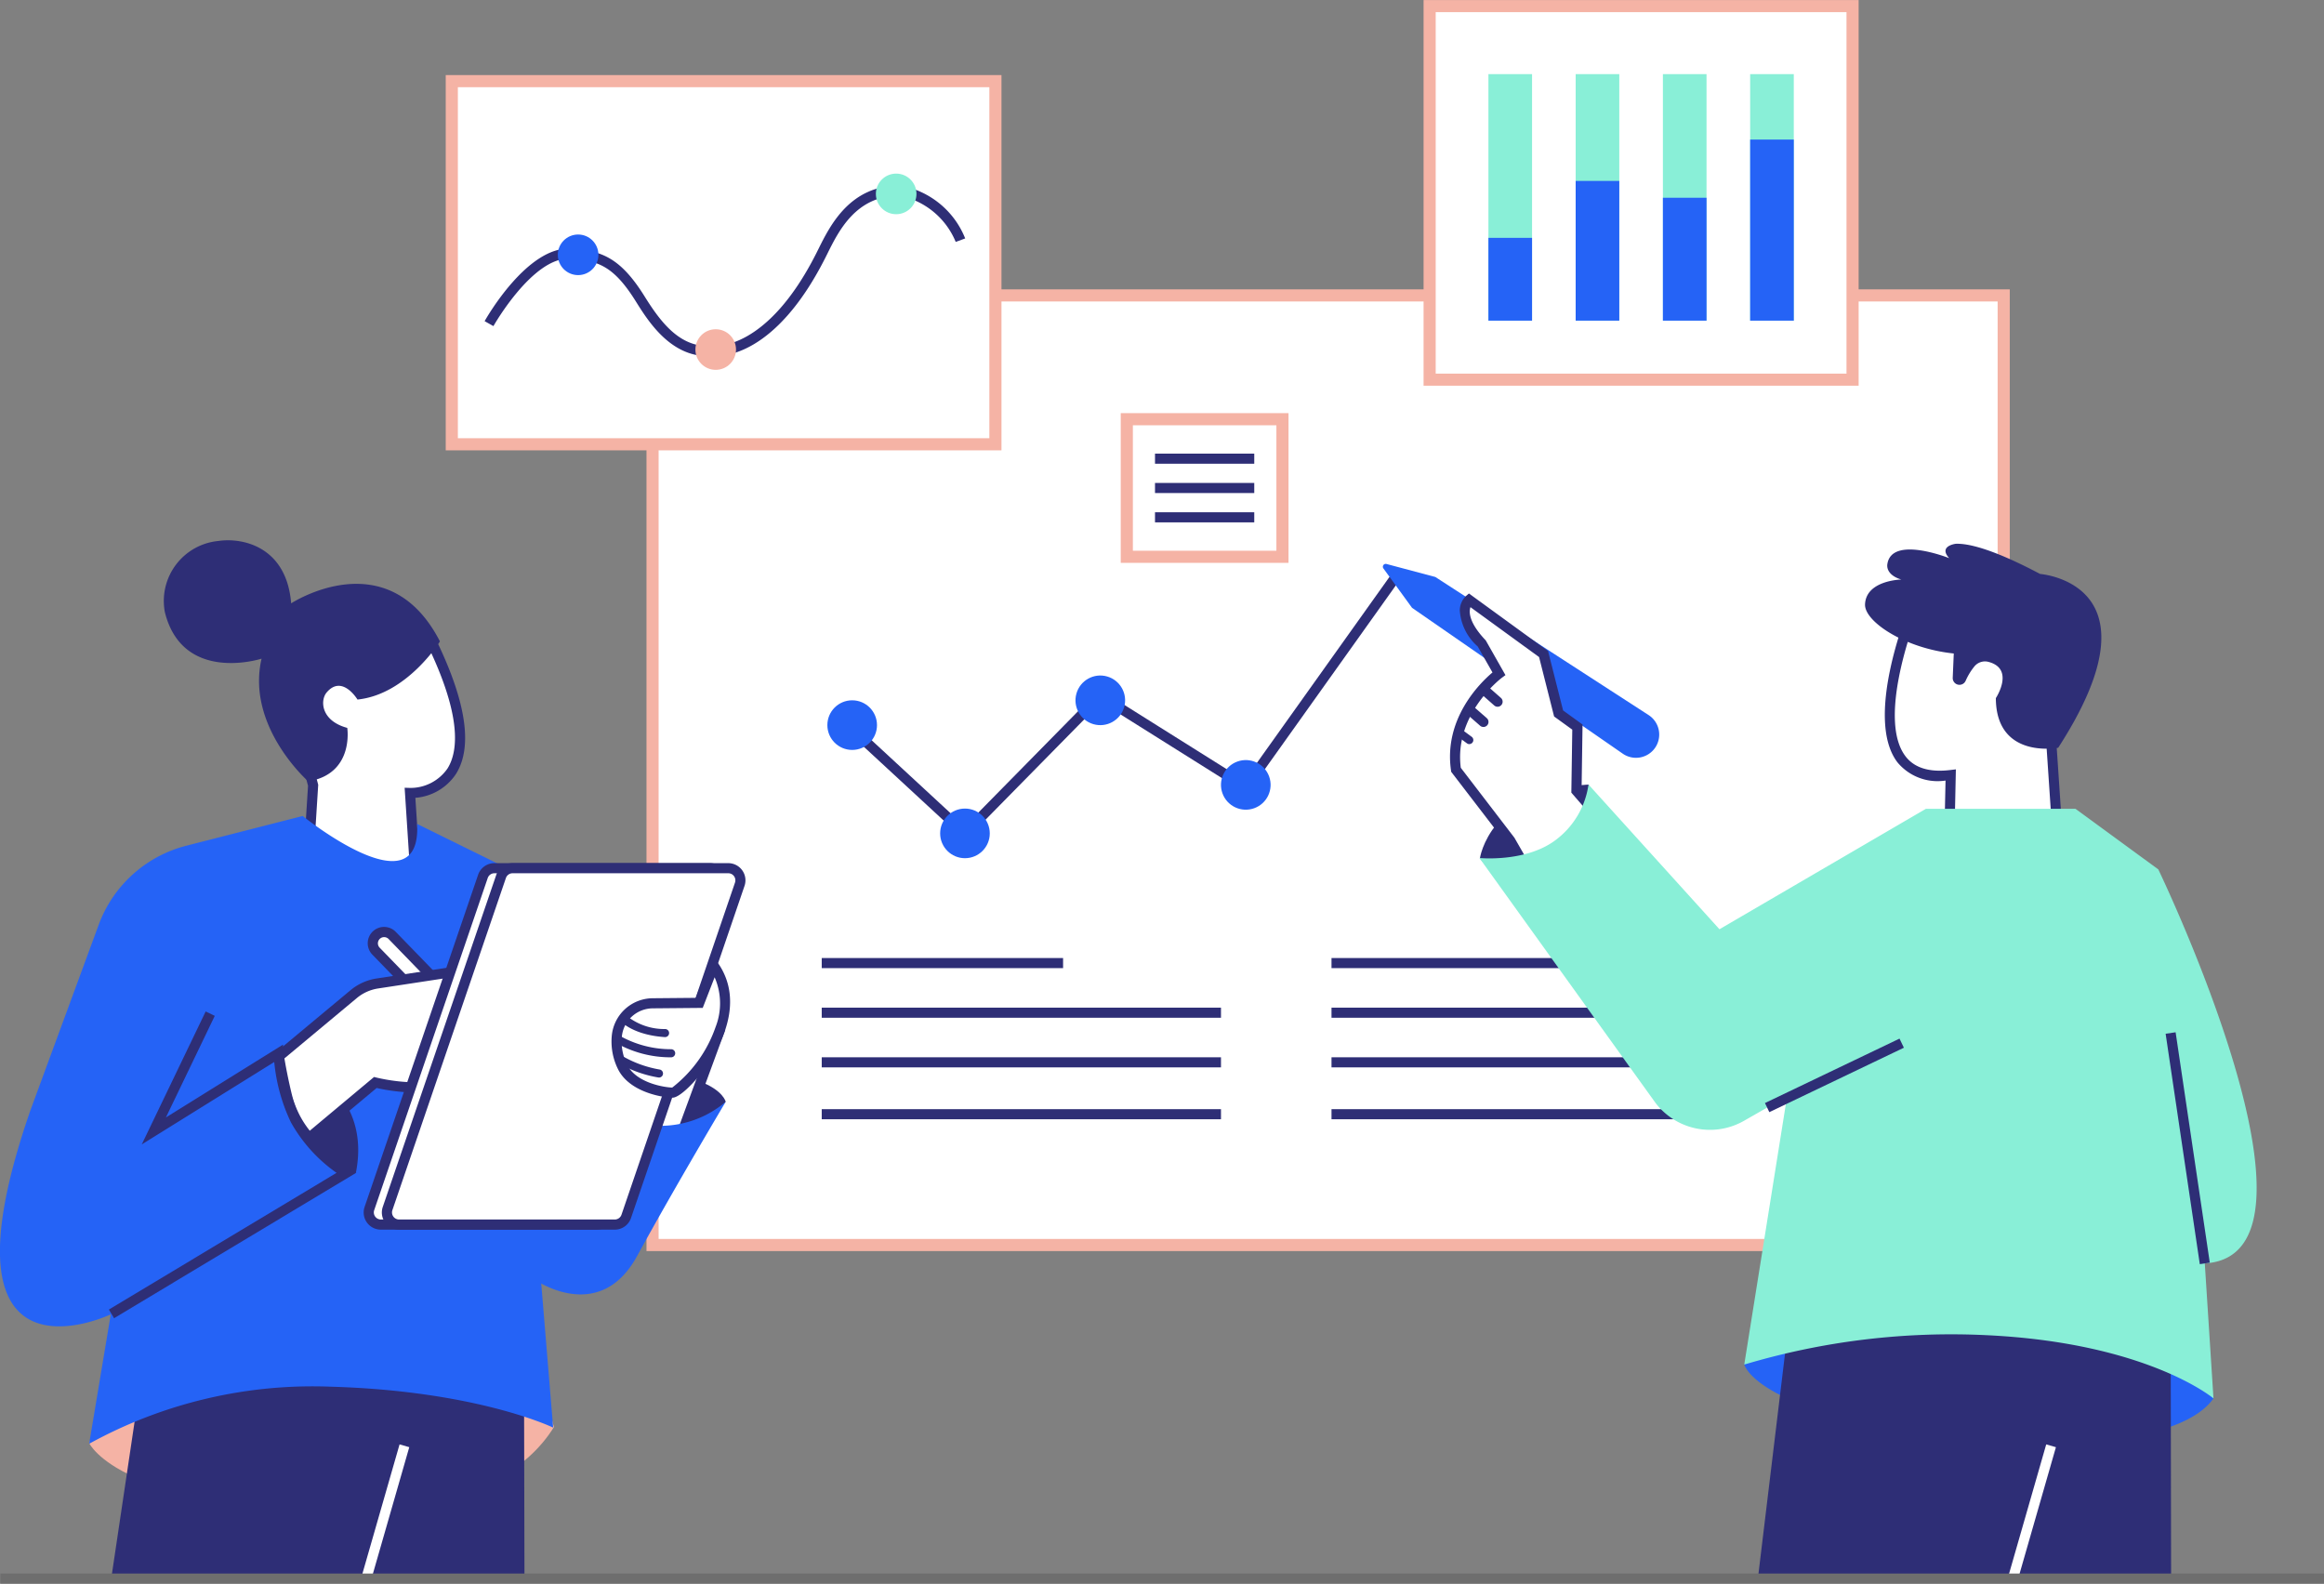 <svg xmlns="http://www.w3.org/2000/svg" width="224.139" height="152.741" viewBox="0 0 224.139 152.741"><rect x="0" y="0" width="224.139" height="152.741" fill="#808080" stroke="none"/><g data-name="Group 66829"><g data-name="Group 66758"><path data-name="Rectangle 5587" transform="translate(62.936 28.493)" style="fill:#fff" d="M0 0h130.312v91.588H0z"></path><path data-name="Path 100945" d="M676.351 444.073H544.87v-92.757h131.481zM546.039 442.9h129.143v-90.415H546.039z" transform="translate(-482.519 -323.408)" style="fill:#f5b3a5"></path></g><g data-name="Group 66759"><path data-name="Rectangle 5588" style="fill:#2e2e76" d="M0 0h23.278v.974H0z" transform="translate(128.418 92.4)"></path></g><g data-name="Group 66760"><path data-name="Rectangle 5589" style="fill:#2e2e76" d="M0 0h38.506v.974H0z" transform="translate(128.418 97.186)"></path></g><g data-name="Group 66761"><path data-name="Rectangle 5590" style="fill:#2e2e76" d="M0 0h38.506v.974H0z" transform="translate(128.418 101.972)"></path></g><g data-name="Group 66762"><path data-name="Rectangle 5591" style="fill:#2e2e76" d="M0 0h38.506v.974H0z" transform="translate(128.418 106.976)"></path></g><g data-name="Group 66768"><g data-name="Group 66763"><path data-name="Rectangle 5592" transform="translate(108.676 40.431)" style="fill:#fff" d="M0 0h15.011v13.27H0z"></path><path data-name="Path 100946" d="M795.761 427.015h-16.18v-14.44h16.18zm-15.011-1.169h13.842v-12.1H780.75z" transform="translate(-671.49 -372.729)" style="fill:#f5b3a5"></path></g><g data-name="Group 66767"><g data-name="Group 66764"><path data-name="Rectangle 5593" style="fill:#2e2e76" d="M0 0h9.572v.974H0z" transform="translate(111.395 43.751)"></path></g><g data-name="Group 66765"><path data-name="Rectangle 5594" style="fill:#2e2e76" d="M0 0h9.572v.974H0z" transform="translate(111.395 46.579)"></path></g><g data-name="Group 66766"><path data-name="Rectangle 5595" style="fill:#2e2e76" d="M0 0h9.572v.974H0z" transform="translate(111.395 49.407)"></path></g></g></g><g data-name="Group 66769"><path data-name="Path 100947" d="m653.5 517.162-11.88-10.98.661-.715 11.183 10.339 13-13.213 13.974 8.775 14.309-20.075.793.566-14.84 20.822-14.089-8.847z" transform="translate(-560.415 -436.106)" style="fill:#2e2e76"></path></g><g data-name="Group 66770" transform="translate(79.796 67.543)"><circle data-name="Ellipse 2915" cx="2.393" cy="2.393" r="2.393" style="fill:#2563f6"></circle></g><g data-name="Group 66771" transform="translate(90.673 77.985)"><circle data-name="Ellipse 2916" cx="2.393" cy="2.393" r="2.393" style="fill:#2563f6"></circle></g><g data-name="Group 66772" transform="translate(103.164 64.588)"><circle data-name="Ellipse 2917" cx="2.393" cy="2.393" r="2.393" transform="rotate(-74.16 3.047 2.303)" style="fill:#2563f6"></circle></g><g data-name="Group 66773" transform="translate(117.087 72.637)"><circle data-name="Ellipse 2918" cx="2.393" cy="2.393" r="2.393" transform="rotate(-19.864 4.643 .813)" style="fill:#2563f6"></circle></g><g data-name="Group 66774"><path data-name="Rectangle 5596" style="fill:#2e2e76" d="M0 0h23.278v.974H0z" transform="translate(79.252 92.4)"></path></g><g data-name="Group 66775"><path data-name="Rectangle 5597" style="fill:#2e2e76" d="M0 0h38.506v.974H0z" transform="translate(79.252 97.186)"></path></g><g data-name="Group 66776"><path data-name="Rectangle 5598" style="fill:#2e2e76" d="M0 0h38.506v.974H0z" transform="translate(79.252 101.972)"></path></g><g data-name="Group 66777"><path data-name="Rectangle 5599" style="fill:#2e2e76" d="M0 0h38.506v.974H0z" transform="translate(79.252 106.976)"></path></g><g data-name="Chart"><g data-name="Group 66778"><path data-name="Rectangle 5600" transform="translate(137.882 .585)" style="fill:#fff" d="M0 0h40.79v36.035H0z"></path><path data-name="Path 100948" d="M971.41 245.313h-41.96v-37.2h41.96zm-40.79-1.169h39.62v-34.866h-39.621z" transform="translate(-792.153 -208.109)" style="fill:#f5b3a5"></path></g><g data-name="Group 66787"><g data-name="Group 66779"><path data-name="Rectangle 5601" style="fill:#89efd7" d="M0 0h4.207v23.775H0z" transform="translate(143.552 7.149)"></path></g><g data-name="Group 66780"><path data-name="Rectangle 5602" style="fill:#2563f6" d="M0 0h4.207v7.985H0z" transform="translate(143.552 22.94)"></path></g><g data-name="Group 66781"><path data-name="Rectangle 5603" style="fill:#89efd7" d="M0 0h4.207v23.775H0z" transform="translate(151.966 7.149)"></path></g><g data-name="Group 66782"><path data-name="Rectangle 5604" style="fill:#2563f6" d="M0 0h4.207v13.474H0z" transform="translate(151.966 17.45)"></path></g><g data-name="Group 66783"><path data-name="Rectangle 5605" style="fill:#89efd7" d="M0 0h4.207v23.775H0z" transform="translate(160.38 7.149)"></path></g><g data-name="Group 66784"><path data-name="Rectangle 5606" style="fill:#2563f6" d="M0 0h4.207v11.852H0z" transform="translate(160.38 19.072)"></path></g><g data-name="Group 66785"><path data-name="Rectangle 5607" style="fill:#89efd7" d="M0 0h4.207v23.775H0z" transform="translate(168.795 7.149)"></path></g><g data-name="Group 66786"><path data-name="Rectangle 5608" style="fill:#2563f6" d="M0 0h4.207v17.466H0z" transform="translate(168.795 13.458)"></path></g></g></g><g data-name="Chart"><g data-name="Group 66788"><path data-name="Rectangle 5609" transform="translate(43.574 7.825)" style="fill:#fff" d="M0 0h52.429v35.025H0z"></path><path data-name="Path 100949" d="M499.114 281.458h-53.6v-36.195h53.6zm-52.429-1.169h51.26v-33.857h-51.26z" transform="translate(-402.526 -238.023)" style="fill:#f5b3a5"></path></g><g data-name="Group 66789"><path data-name="Path 100950" d="M486.28 316.365c-3.642 0-5.764-3.4-6.936-5.272-2.1-3.363-3.6-3.969-6.358-4.123-3.566-.2-7.343 6.43-7.38 6.5l-.849-.478c.166-.3 4.114-7.222 8.283-6.992 3 .166 4.827.894 7.13 4.579 1.568 2.509 3.508 5.154 6.709 4.778l.06-.007.06.008c.046 0 5 .459 9.727-8.874l.221-.442c1.139-2.294 3.046-6.134 7.828-6.134l.072.005a8.3 8.3 0 0 1 6.258 5.1l-.914.337a7.43 7.43 0 0 0-5.458-4.467c-4.148.022-5.812 3.373-6.914 5.593-.078.156-.152.307-.225.449-4.834 9.539-9.982 9.462-10.655 9.407a6.089 6.089 0 0 1-.659.033z" transform="translate(-418.017 -282.017)" style="fill:#2e2e76"></path></g><g data-name="Group 66790" transform="translate(53.798 22.618)"><circle data-name="Ellipse 2919" cx="1.958" cy="1.958" r="1.958" style="fill:#2563f6"></circle></g><g data-name="Group 66791" transform="translate(67.069 31.755)"><circle data-name="Ellipse 2920" cx="1.958" cy="1.958" r="1.958" style="fill:#f5b3a5"></circle></g><g data-name="Group 66792" transform="translate(84.473 16.744)"><circle data-name="Ellipse 2921" cx="1.958" cy="1.958" r="1.958" style="fill:#89efd7"></circle></g></g><g><g data-name="Group 66793"><path data-name="Path 100951" d="M269.08 884.55s3.118 6.626 25.529 6.236c0 0 13.836.974 19.293-7.8l-2.144-7.6-39.95.974z" transform="translate(-260.474 -745.354)" style="fill:#f5b3a5"></path></g><g data-name="Group 66796"><g data-name="Group 66794"><path data-name="Path 100952" d="m379.216 546.55-.751-11.531s9.834.316 1.427-15.865l-13.38 5.246 2.607 9.88-.78 12.36z" transform="translate(-338.919 -458.539)" style="fill:#fff"></path><path data-name="Path 100953" d="m365.416 544.592.808-12.8-2.7-10.224 14.193-5.559.2.389c3.465 6.669 4.331 11.464 2.575 14.254a5.178 5.178 0 0 1-3.916 2.3l.752 11.552zm-.726-22.436 2.516 9.537-.752 11.916 9.839-.077-.752-11.552.537.017a4.342 4.342 0 0 0 3.6-1.877c1.048-1.675 1.463-5.268-2.42-12.887z" transform="translate(-336.516 -456.004)" style="fill:#2e2e76"></path></g><g data-name="Group 66795"><path data-name="Path 100954" d="M324.575 490.863s-1.478-2.457-2.976-.68c-.636.755-.561 2.727 1.99 3.413 0 0 .7 4.43-3.765 5.159 0 0-6.013-5.286-4.5-11.835 0 0-7.6 2.455-9.328-4.492a5.814 5.814 0 0 1 5.182-6.862c2.283-.336 6.555.514 7 6.019 0 0 9.316-6.1 14.35 3.672-.006-.002-3.164 5.11-7.953 5.606z" transform="translate(-290.097 -423.393)" style="fill:#2e2e76"></path></g></g><g data-name="Group 66797"><path data-name="Path 100955" d="m319.759 880.114.047 21.32h-39.859l3.046-20.45z" transform="translate(-269.223 -749.156)" style="fill:#2e2e76"></path></g><g data-name="Group 66798"><path data-name="Path 100956" d="M512.424 741.331s-.974-4.482-17.344-2.339v6.041l13.836.39z" transform="translate(-442.432 -635.069)" style="fill:#2e2e76"></path></g><g data-name="Group 66799"><path data-name="Path 100957" d="m524.07 730.253 4.536-12.335-8.434-.527-4.092 11.109z" transform="translate(-459.34 -618.144)" style="fill:#fff"></path><path data-name="Path 100958" d="m521.694 728.718-8.951-1.965 4.411-11.973 9.448.59zm-7.65-2.677 7.029 1.543 4.163-11.323-7.419-.463z" transform="translate(-456.653 -616.042)" style="fill:#2e2e76"></path></g><g data-name="Group 66800"><path data-name="Path 100959" d="M254.113 611.958s11.471 9.25 11.036.766l11.266 5.548-.2 11.881.377 20.53 1.676 20.263s-7.332-3.558-21.558-3.948a44.685 44.685 0 0 0-23.192 5.507l2.085-12.482s-17.478 8.339-7.734-19.723l6.568-17.847a12.232 12.232 0 0 1 8.451-7.627z" transform="translate(-224.919 -533.258)" style="fill:#2563f6"></path></g><g data-name="Group 66801"><path data-name="Path 100960" d="M362.08 729.391s9.354 2.533 7.6 11.5c0 0-2.923.195-6.23-5.634a17.9 17.9 0 0 1-1.37-5.866z" transform="translate(-335.351 -627.806)" style="fill:#2e2e76"></path></g><g data-name="Group 66802"><path data-name="Path 100961" d="M486.131 760.979s6.309 4.569 10.007-2.175 8.555-14.892 8.555-14.892a9.721 9.721 0 0 1-8.964 1.949c-2.459-.594-10.251-4.243-10.251-4.243z" transform="translate(-434.701 -637.649)" style="fill:#2563f6"></path></g><g data-name="Group 66803"><path data-name="Path 100962" d="m419.954 678.662-8.634-8.9a1.088 1.088 0 0 0-1.538-.023 1.088 1.088 0 0 0-.024 1.538l8.634 8.9z" transform="translate(-373.491 -579.53)" style="fill:#fff"></path><path data-name="Path 100963" d="M416.369 678.852 407.4 669.6a1.575 1.575 0 1 1 2.261-2.193l8.973 9.25zm-7.842-10.952a.6.6 0 0 0-.431 1.019l8.294 8.551.862-.836-8.294-8.551a.6.6 0 0 0-.422-.182z" transform="translate(-371.478 -577.517)" style="fill:#2e2e76"></path></g><g data-name="Group 66804"><path data-name="Path 100964" d="M365.9 702.442a9.227 9.227 0 0 1-2.149-4.055c-.522-2.152-.768-3.795-.768-3.795l7.208-6a4.678 4.678 0 0 1 2.288-1.03l11.548-1.761-3.481 11.312a17.957 17.957 0 0 1-8.267 0z" transform="translate(-336.076 -592.709)" style="fill:#fff"></path><path data-name="Path 100965" d="m363.713 700.627-.315-.312a9.661 9.661 0 0 1-2.279-4.286c-.521-2.148-.766-3.769-.777-3.838l-.041-.271 7.418-6.177a5.164 5.164 0 0 1 2.526-1.137l12.316-1.879-3.787 12.309-.257.071a18.317 18.317 0 0 1-8.273.062zm-2.364-8.311c.091.548.327 1.879.717 3.483a9.074 9.074 0 0 0 1.728 3.492l6.2-5.184.24.06a17.739 17.739 0 0 0 7.764.065l3.171-10.306-10.781 1.644a4.192 4.192 0 0 0-2.05.922z" transform="translate(-333.918 -590.235)" style="fill:#2e2e76"></path></g><g data-name="Group 66805"><path data-name="Path 100966" d="M440.344 637.8h-20.807a1.169 1.169 0 0 0-1.106.791l-10.948 32.034a1.169 1.169 0 0 0 1.106 1.547H429.4a1.169 1.169 0 0 0 1.107-.791l10.948-32.034a1.169 1.169 0 0 0-1.111-1.547z" transform="translate(-371.853 -554.061)" style="fill:#fff"></path><path data-name="Path 100967" d="M427.378 670.644h-20.806a1.656 1.656 0 0 1-1.572-2.192l10.948-32.034a1.656 1.656 0 0 1 1.567-1.121h20.807a1.656 1.656 0 0 1 1.567 2.192l-10.948 32.034a1.656 1.656 0 0 1-1.563 1.121zm-9.858-34.373a.682.682 0 0 0-.645.461l-10.949 32.034a.682.682 0 0 0 .645.9h20.806a.682.682 0 0 0 .645-.461l10.948-32.034a.682.682 0 0 0-.645-.9z" transform="translate(-369.836 -552.048)" style="fill:#2e2e76"></path></g><g data-name="Group 66806"><path data-name="Path 100968" d="M449.344 637.8h-20.807a1.169 1.169 0 0 0-1.106.791l-10.948 32.034a1.169 1.169 0 0 0 1.106 1.547H438.4a1.169 1.169 0 0 0 1.107-.791l10.948-32.034a1.169 1.169 0 0 0-1.111-1.547z" transform="translate(-379.1 -554.061)" style="fill:#fff"></path><path data-name="Path 100969" d="M436.378 670.644h-20.806a1.656 1.656 0 0 1-1.572-2.192l10.948-32.034a1.656 1.656 0 0 1 1.567-1.121h20.807a1.656 1.656 0 0 1 1.567 2.192l-10.948 32.034a1.656 1.656 0 0 1-1.563 1.121zm-9.858-34.373a.682.682 0 0 0-.645.461l-10.949 32.034a.682.682 0 0 0 .645.9h20.806a.682.682 0 0 0 .645-.461l10.948-32.034a.682.682 0 0 0-.645-.9z" transform="translate(-377.083 -552.048)" style="fill:#2e2e76"></path></g><g data-name="Group 66807"><path data-name="Path 100970" d="m539.451 686.04-1.394 3.588-4.47.04a3.505 3.505 0 0 0-3.489 3.273 5.522 5.522 0 0 0 .6 2.95c1.031 1.915 3.916 2.393 4.786 2.393s7.665-6.976 3.967-12.244z" transform="translate(-470.618 -592.903)" style="fill:#fff"></path><path data-name="Path 100971" d="M533.476 694.537c-.8 0-4.031-.45-5.215-2.649a5.973 5.973 0 0 1-.662-3.208 3.992 3.992 0 0 1 3.971-3.734l4.14-.037 1.6-4.129.523.745c2.016 2.871 1.092 6.064-.037 8.236-1.31 2.527-3.509 4.776-4.32 4.776zm4.052-11.616-1.148 2.956-4.8.043a3.015 3.015 0 0 0-3.007 2.813 5.02 5.02 0 0 0 .547 2.693c.927 1.721 3.609 2.121 4.316 2.136a12.6 12.6 0 0 0 4.18-5.831 6.277 6.277 0 0 0-.089-4.81z" transform="translate(-468.605 -588.668)" style="fill:#2e2e76"></path></g><g data-name="Group 66808"><path data-name="Path 100972" d="m279.295 738.3-.5-.835 21.959-13.186a14.716 14.716 0 0 1-4.4-4.868 17.2 17.2 0 0 1-1.609-5.822l-12.779 7.948 6.164-12.822.878.422-4.713 9.8 11.292-7.023.054.81a18.135 18.135 0 0 0 1.565 6.21 13.558 13.558 0 0 0 4.709 4.925l.745.408-.727.437z" transform="translate(-268.294 -611.161)" style="fill:#2e2e76"></path></g><g data-name="Group 66809"><path data-name="Rectangle 5610" transform="rotate(-73.968 118.433 52.936)" style="fill:#fff" d="M0 0h13.355v.974H0z"></path></g><g data-name="Group 66810"><path data-name="Path 100973" d="M535.882 712.318h-.026c-3.047-.2-4.231-1.491-4.28-1.546a.39.39 0 0 1 .579-.522 5.8 5.8 0 0 0 3.752 1.29.39.39 0 0 1-.026.779z" transform="translate(-471.736 -612.292)" style="fill:#2e2e76"></path></g><g data-name="Group 66811"><path data-name="Path 100974" d="M533.738 722.335a10.655 10.655 0 0 1-5.475-1.477.39.39 0 0 1 .429-.651 10.056 10.056 0 0 0 5.046 1.348.39.39 0 0 1 0 .78z" transform="translate(-469.008 -620.36)" style="fill:#2e2e76"></path></g><g data-name="Group 66812"><path data-name="Path 100975" d="M534.367 732.782h-.043a11.386 11.386 0 0 1-3.809-1.355.39.39 0 0 1 .393-.673 10.778 10.778 0 0 0 3.5 1.254.39.39 0 0 1-.043.777z" transform="translate(-470.805 -628.858)" style="fill:#2e2e76"></path></g></g><g><g data-name="Group 66815"><g data-name="Group 66813"><path data-name="Path 100976" d="m1176.612 533.338-.922-13.73-1.444-11.826-11.776.469s-6.985 17.15 3.611 15.878l-.163 7.643z" transform="translate(-977.943 -449.383)" style="fill:#fff"></path><path data-name="Path 100977" d="m1175.135 531.823-11.718-1.714.161-7.527a5.032 5.032 0 0 1-4.635-1.754c-3.206-4.2.9-14.411 1.072-14.844l.119-.291 12.538-.5 1.5 12.3zm-10.725-2.554 9.672 1.415-.881-13.114-1.388-11.367-11.009.439c-.639 1.682-3.68 10.2-1.086 13.6.854 1.119 2.3 1.566 4.3 1.326l.557-.067z" transform="translate(-975.94 -447.299)" style="fill:#2e2e76"></path></g><g data-name="Group 66814"><path data-name="Path 100978" d="M1147.927 483.064c.1-2.328 3.5-2.392 3.5-2.392-1.117-.332-1.421-.979-1.349-1.474.407-2.811 5.967-.586 5.967-.586-1.08-1.179.627-1.387.627-1.387 2.077-.081 5.658 1.592 8.132 2.907.862.083 11.67 1.437 1.752 16.767 0 0-5.992 1.151-6.013-4.791 0 0 1.876-2.835-.737-3.5a1.316 1.316 0 0 0-1.348.465 6.009 6.009 0 0 0-.822 1.353.652.652 0 0 1-.629.4.651.651 0 0 1-.622-.679l.1-2.342c-4.745-.489-8.631-3.095-8.558-4.741z" transform="translate(-968.053 -424.778)" style="fill:#2e2e76"></path></g></g><g data-name="Group 66816"><path data-name="Path 100979" d="M1088.18 856.5s1.305 5.656 25.888 7.614c0 0 15.664.87 19.362-4.351l-4.133-8.7-38.506-1.088z" transform="translate(-919.95 -724.889)" style="fill:#2563f6"></path></g><g data-name="Group 66817"><path data-name="Path 100980" d="m1134.69 855.554.047 26.106h-39.858l3.046-25.236z" transform="translate(-925.343 -729.382)" style="fill:#2e2e76"></path></g><g data-name="Group 66818"><path data-name="Rectangle 5611" transform="rotate(-73.968 197.84 -52.5)" style="fill:#fff" d="M0 0h13.355v.974H0z"></path></g><g data-name="Group 66819"><path data-name="Path 100981" d="M957.335 603.5s.925-6.524 10.474-7.108l2.842 5.69-9.01 6.617z" transform="translate(-814.604 -520.724)" style="fill:#2e2e76"></path></g><g data-name="Group 66820"><path data-name="Path 100982" d="M935.581 504.869a2.241 2.241 0 0 1-3.143.6L912.114 491.4l-.027-.039-2.73-3.754a.277.277 0 0 1 .3-.431l4.681 1.245h.014l20.585 13.329a2.241 2.241 0 0 1 .644 3.119z" transform="translate(-775.932 -432.78)" style="fill:#2563f6"></path></g><g data-name="Group 66821"><path data-name="Path 100983" d="M963.416 531.157s-2.646 3.451-6.672 8.229l-4.064-7.08-2.358-4.108-5.212-6.792c-.818-5.62 4.143-9.267 4.143-9.267l-1.661-2.921c-2.738-2.89-1.215-4.2-1.215-4.2l7.179 5.221 1.449 5.73 1.814 1.313-.091 6.146 2.4 2.771z" transform="translate(-804.688 -447.161)" style="fill:#fff"></path><path data-name="Path 100984" d="m954.648 537.669-6.748-11.763-5.27-6.867-.018-.126c-.731-5.024 2.845-8.487 4-9.458l-1.427-2.509a5.061 5.061 0 0 1-1.727-3.491 1.953 1.953 0 0 1 .589-1.366l.292-.251 7.633 5.551 1.449 5.73 1.876 1.357-.092 6.213 6.827 7.884-.242.315c-.027.034-2.7 3.515-6.686 8.247zm-11.094-19.02 5.17 6.743 6.075 10.583a265.56 265.56 0 0 0 5.967-7.365l-6.549-7.563.09-6.078-1.753-1.268-1.449-5.731-6.618-4.813a1.32 1.32 0 0 0-.066.385c-.015.528.234 1.438 1.5 2.777l.041.043 1.9 3.349-.349.257c-.038.032-4.633 3.495-3.958 8.681z" transform="translate(-802.668 -444.598)" style="fill:#2e2e76"></path></g><g data-name="Group 66822"><path data-name="Path 100985" d="m1014.586 598.73 7.99 5.846s17.928 37.221 4.482 38l.838 13.021s-6.321-5.332-21.755-6.091a69.759 69.759 0 0 0-23.5 2.828l4.134-25.888-4.159 2.377a6.61 6.61 0 0 1-8.5-1.681L957.1 603.477s4.325.429 7.206-1.629a8.087 8.087 0 0 0 3.313-5.457l12.632 13.957 19.912-11.618z" transform="translate(-814.416 -520.724)" style="fill:#89efd7"></path></g><g data-name="Group 66823"><path data-name="Rectangle 5612" transform="rotate(-8.436 780.373 -1366.158)" style="fill:#2e2e76" d="M0 0h.974v22.465H0z"></path></g><g data-name="Group 66824"><path data-name="Path 100986" d="M959.047 549.437a.485.485 0 0 1-.322-.122l-1.215-1.072a.487.487 0 1 1 .644-.731l1.215 1.072a.487.487 0 0 1-.323.853z" transform="translate(-814.613 -481.273)" style="fill:#2e2e76"></path></g><g data-name="Group 66825"><path data-name="Path 100987" d="M951.745 559.21a.485.485 0 0 1-.321-.12l-1.288-1.127a.487.487 0 0 1 .642-.733l1.288 1.127a.487.487 0 0 1-.321.854z" transform="translate(-808.674 -489.096)" style="fill:#2e2e76"></path></g><g data-name="Group 66826"><path data-name="Path 100988" d="M946.4 570.161a.389.389 0 0 1-.231-.076l-.986-.728a.39.39 0 1 1 .463-.627l.986.728a.39.39 0 0 1-.232.7z" transform="translate(-804.689 -498.392)" style="fill:#2e2e76"></path></g><g data-name="Group 66827"><path data-name="Rectangle 5613" transform="rotate(-25.585 319.381 -321.654)" style="fill:#2e2e76" d="M0 0h14.388v.974H0z"></path></g></g><g><g data-name="Group 66828"><path data-name="Rectangle 5614" style="fill:#6e6e6e" d="M0 0h224.108v.974H0z" transform="translate(.032 151.766)"></path></g></g></g></svg>